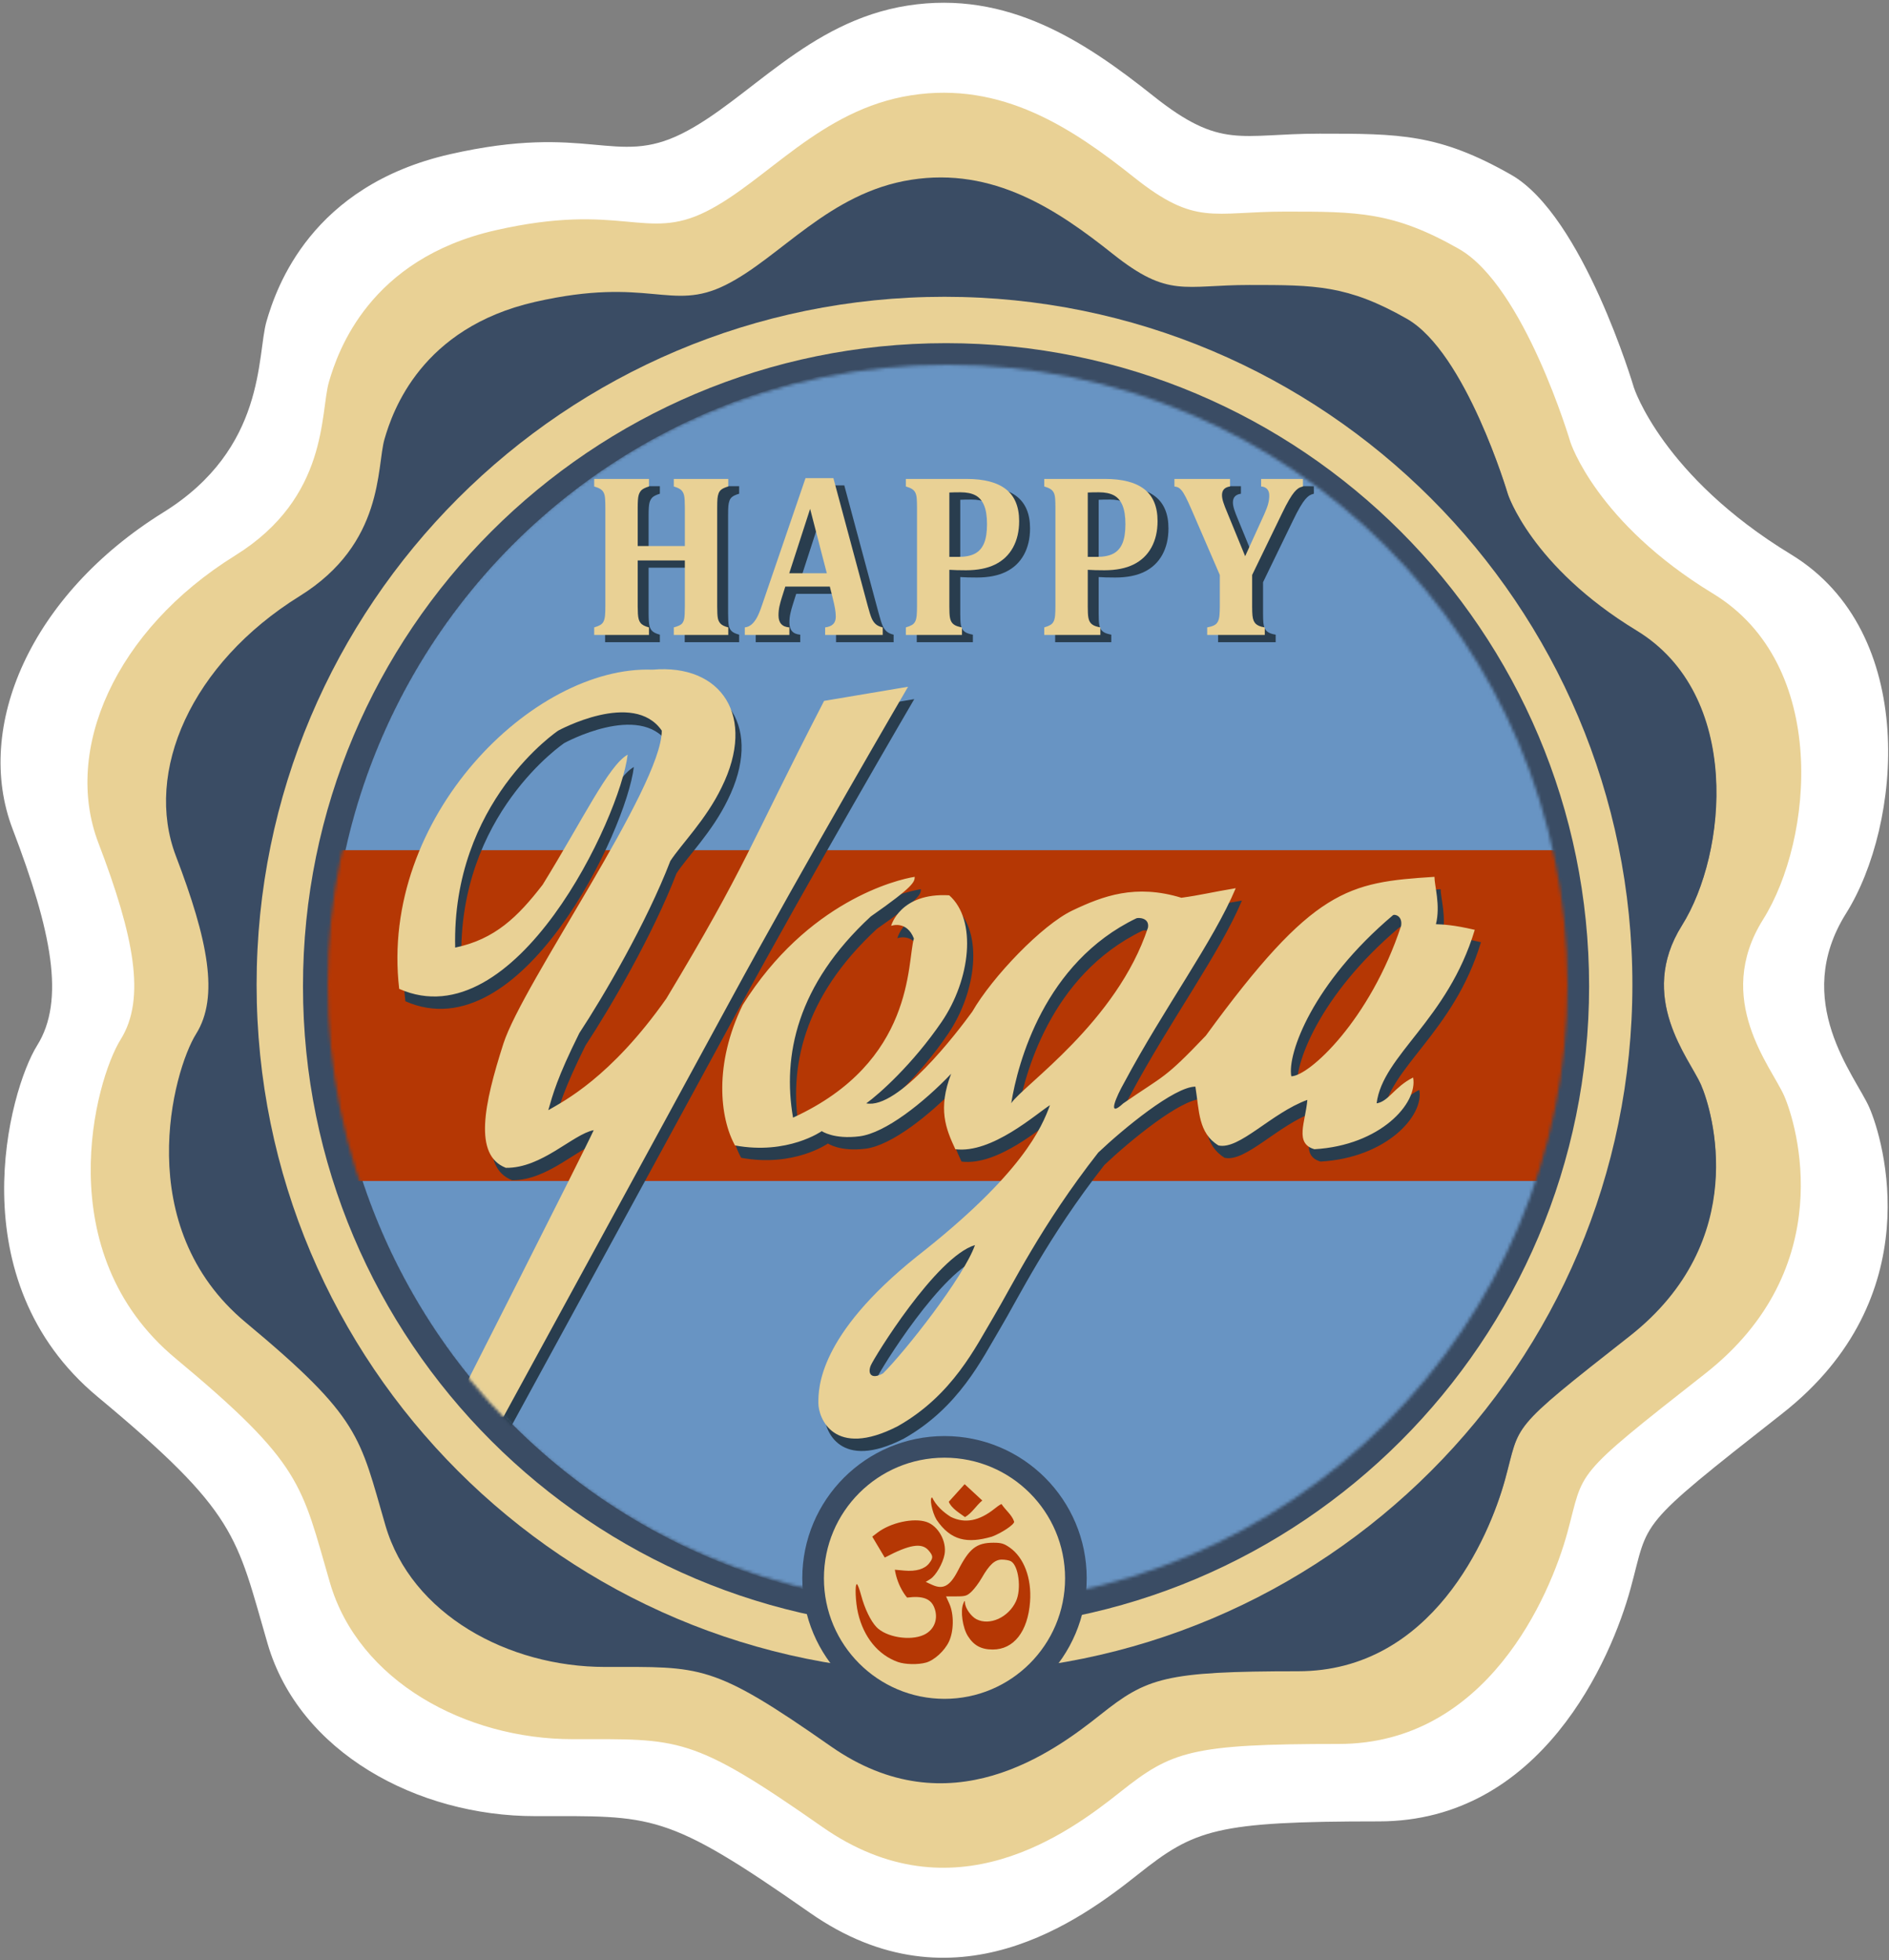 <?xml version="1.0" encoding="UTF-8" standalone="no"?>
<svg width="611px" height="634px" viewBox="0 0 611 634" version="1.1" xmlns="http://www.w3.org/2000/svg" xmlns:xlink="http://www.w3.org/1999/xlink" xmlns:sketch="http://www.bohemiancoding.com/sketch/ns">
    <rect x="0" y="0" width="611" height="634" fill="#808080" stroke="none"/>
    <!-- Generator: Sketch 3.3.3 (12081) - http://www.bohemiancoding.com/sketch -->
    <title>happy-yoga</title>
    <desc>Created with Sketch.</desc>
    <defs>
        <path id="path-1" d="M253.5,462 C364.233,462 454,372.233 454,261.5 C454,150.767 364.233,61 253.5,61 C142.767,61 53,150.767 53,261.5 C53,372.233 142.767,462 253.5,462 Z"></path>
    </defs>
    <g id="Page-1" stroke="none" stroke-width="1" fill="none" fill-rule="evenodd" sketch:type="MSPage">
        <g id="logo" sketch:type="MSLayerGroup">
            <path d="M220.544,43.233 C242.076,32.495 261.169,6.882 293.561,1.807 C325.954,-3.268 351.013,13.502 373.033,31.026 C395.053,48.549 400.984,43.233 426.842,43.233 C452.699,43.233 465.413,43.233 488.746,56.509 C512.08,69.785 528.495,125.402 528.495,125.402 C528.495,125.402 537.73,154.051 579.291,179.32 C620.853,204.589 614.986,266.962 597.138,295.401 C579.291,323.84 600.098,347.887 604.63,358.225 C609.162,368.563 624.465,419.565 576.48,457.221 C528.495,494.877 533.592,491.238 527.396,513.871 C521.2,536.504 498.677,589.139 445.98,589.139 C393.284,589.139 386.41,591.723 368.107,606.268 C349.805,620.814 308.716,651.416 261.913,618.664 C215.11,585.912 211.161,587.44 173.045,587.44 C134.929,587.44 96.772,566.752 86.561,531.668 C76.35,496.584 76.948,489.539 31.564,451.787 C-13.821,414.035 2.899,352.75 12.024,338.14 C21.149,323.531 16.714,301.22 4.075,268.138 C-8.564,235.055 9.97,192.344 52.844,165.72 C86.208,145 83.03,114.889 86.208,103.923 C89.387,92.956 100.632,60.117 145.508,49.895 C190.384,39.673 199.012,53.972 220.544,43.233 Z M228.961,70.381 C248.358,60.707 265.558,37.634 294.74,33.062 C323.921,28.49 346.496,43.598 366.333,59.384 C386.17,75.17 391.512,70.381 414.807,70.381 C438.101,70.381 449.554,70.381 470.574,82.341 C491.594,94.3 506.382,144.403 506.382,144.403 C506.382,144.403 514.701,170.212 552.143,192.976 C589.584,215.74 584.298,271.929 568.22,297.549 C552.143,323.169 570.887,344.832 574.97,354.145 C579.052,363.458 592.838,409.403 549.61,443.326 C506.382,477.249 510.974,473.971 505.392,494.36 C499.811,514.749 479.52,562.166 432.048,562.166 C384.576,562.166 378.383,564.493 361.895,577.597 C345.407,590.701 308.392,618.269 266.229,588.764 C224.066,559.259 220.508,560.636 186.171,560.636 C151.834,560.636 117.46,541.998 108.261,510.393 C99.063,478.787 99.601,472.441 58.716,438.431 C17.832,404.421 32.894,349.212 41.114,336.051 C49.334,322.89 45.339,302.791 33.953,272.989 C22.567,243.186 39.264,204.709 77.887,180.725 C107.944,162.059 105.08,134.933 107.944,125.054 C110.808,115.175 120.937,85.591 161.364,76.382 C201.792,67.174 209.564,80.055 228.961,70.381 Z" id="outer-border" fill="#FFFFFF" sketch:type="MSShapeGroup"></path>
            <path d="M228.361,68.445 C247.91,58.695 265.245,35.441 294.656,30.833 C324.066,26.226 346.818,41.452 366.81,57.362 C386.803,73.271 392.188,68.445 415.665,68.445 C439.142,68.445 450.685,68.445 471.87,80.499 C493.055,92.552 507.959,143.049 507.959,143.049 C507.959,143.049 516.343,169.06 554.078,192.002 C591.814,214.945 586.486,271.575 570.282,297.396 C554.078,323.216 572.97,345.05 577.084,354.436 C581.199,363.822 595.093,410.128 551.526,444.317 C507.959,478.506 512.587,475.202 506.961,495.751 C501.336,516.301 480.886,564.09 433.042,564.09 C385.197,564.09 378.955,566.435 362.338,579.642 C345.721,592.848 308.415,620.632 265.921,590.896 C223.428,561.16 219.842,562.547 185.235,562.547 C150.629,562.547 115.985,543.763 106.714,511.91 C97.443,480.056 97.986,473.66 56.78,439.383 C15.575,405.107 30.755,349.464 39.04,336.2 C47.325,322.936 43.297,302.679 31.822,272.643 C20.347,242.606 37.175,203.828 76.101,179.655 C106.394,160.843 103.508,133.504 106.394,123.547 C109.28,113.59 119.489,83.774 160.234,74.494 C200.978,65.213 208.812,78.195 228.361,68.445 Z M236.004,93.093 C253.615,84.31 269.231,63.361 295.726,59.21 C322.221,55.06 342.717,68.776 360.727,83.109 C378.738,97.441 383.589,93.093 404.738,93.093 C425.888,93.093 436.286,93.093 455.371,103.952 C474.456,114.811 487.882,160.301 487.882,160.301 C487.882,160.301 495.435,183.733 529.429,204.401 C563.423,225.069 558.624,276.085 544.027,299.346 C529.429,322.607 546.448,342.276 550.155,350.731 C553.861,359.187 566.378,400.902 527.13,431.701 C487.882,462.501 492.051,459.525 486.983,478.037 C481.916,496.549 463.493,539.6 420.392,539.6 C377.291,539.6 371.668,541.713 356.698,553.61 C341.728,565.507 308.121,590.537 269.84,563.749 C231.559,536.96 228.329,538.21 197.153,538.21 C165.978,538.21 134.768,521.289 126.416,492.593 C118.065,463.898 118.554,458.135 81.433,427.257 C44.313,396.379 57.988,346.253 65.451,334.303 C72.915,322.354 69.287,304.106 58.949,277.047 C48.612,249.988 63.771,215.054 98.838,193.278 C126.128,176.331 123.528,151.702 126.128,142.732 C128.728,133.763 137.925,106.903 174.63,98.542 C211.335,90.182 218.392,101.877 236.004,93.093 Z" id="outer-border" fill="#E9D195" sketch:type="MSShapeGroup"></path>
            <g id="inner-logo" transform="translate(53, 57)">
                <path d="M181.709,35.179 C199.395,26.359 215.078,5.321 241.685,1.152 C268.292,-3.016 288.875,10.759 306.961,25.152 C325.048,39.545 329.92,35.179 351.159,35.179 C372.398,35.179 382.841,35.179 402.007,46.084 C421.173,56.988 434.656,102.671 434.656,102.671 C434.656,102.671 442.241,126.203 476.379,146.959 C510.517,167.715 505.698,218.947 491.039,242.306 C476.379,265.666 493.47,285.418 497.192,293.909 C500.915,302.401 513.485,344.293 474.07,375.223 C434.656,406.153 438.842,403.165 433.753,421.755 C428.664,440.345 410.164,483.579 366.88,483.579 C323.595,483.579 317.949,485.701 302.915,497.649 C287.882,509.596 254.132,534.733 215.689,507.831 C177.246,480.929 174.002,482.184 142.694,482.184 C111.386,482.184 80.044,465.19 71.657,436.373 C63.27,407.556 63.761,401.769 26.483,370.76 C-10.795,339.751 2.938,289.412 10.434,277.412 C17.929,265.412 14.285,247.086 3.904,219.913 C-6.477,192.739 8.746,157.657 43.962,135.788 C71.368,118.769 68.757,94.036 71.368,85.029 C73.979,76.021 83.215,49.047 120.075,40.651 C156.936,32.255 164.023,44 181.709,35.179 Z" id="inner-background" fill="#3A4C64" sketch:type="MSShapeGroup"></path>
                <path d="M252.5,484 C375.383,484 475,384.383 475,261.5 C475,138.617 375.383,39 252.5,39 C129.617,39 30,138.617 30,261.5 C30,384.383 129.617,484 252.5,484 Z M253,470 C367.875,470 461,376.875 461,262 C461,147.125 367.875,54 253,54 C138.125,54 45,147.125 45,262 C45,376.875 138.125,470 253,470 Z" id="inner-ring" fill="#E9D195" sketch:type="MSShapeGroup"></path>
                <mask id="mask-2" sketch:name="texture-mask" fill="white">
                    <use xlink:href="#path-1"></use>
                </mask>
                <use id="texture-mask" sketch:type="MSShapeGroup" xlink:href="#path-1"></use>
                <g id="masked-texture" mask="url(#mask-2)">
                    <g transform="translate(45, 60)">
                        <g id="lines" stroke-width="1" fill="none" sketch:type="MSLayerGroup" transform="translate(9, 0)">
                            <circle id="Oval-5" fill="#6894C3" sketch:type="MSShapeGroup" cx="201.5" cy="201.5" r="201.5"></circle>
                        </g>
                        <rect id="red-contrast" fill="#B53704" sketch:type="MSShapeGroup" x="0" y="158" width="416" height="107"></rect>
                    </g>
                </g>
                <g id="-yogi" mask="url(#mask-2)" sketch:type="MSShapeGroup">
                    <g transform="translate(75, 159)">
                        <path d="M114.225,113.056 C104.88,132.176 106.79,149.505 111.731,158.499 C128.797,161.644 139.803,153.871 139.803,153.871 C139.803,153.871 143.696,156.609 152.031,155.545 C160.367,154.481 172.742,144.652 181.648,135.324 C177.298,146.652 179.9,153.045 183.001,159.72 C194.869,161.213 209.242,148.192 213.615,145.473 C210.99,152.582 204.878,167.555 170.529,194.437 C138.585,220.041 138.703,237.095 138.703,241.842 C138.703,246.588 143.62,259.968 164.356,249.328 C182.168,239.254 189.587,223.636 195.45,213.82 C201.312,204.003 210.732,184.425 229.229,160.803 C237.341,153.113 253.883,139.481 260.653,139.481 C261.917,147.429 261.581,154.498 268.108,158.499 C274.87,160.014 285.157,148.03 296.866,143.762 C296.236,151.048 292.644,157.835 299.145,159.72 C320.424,158.499 332.699,144.88 331.067,136.533 C325.036,139.538 323.154,144.292 319.271,144.88 C321.224,129.269 342.23,118.013 351.015,88.758 C343.97,87.117 340.607,87.016 338.455,86.945 C339.978,80.766 337.975,74.506 337.975,71.617 C309.903,73.405 298.854,75.293 264.021,123.002 C250.404,137.286 250.783,135.591 237.341,144.88 C231.801,150.012 235.167,142.488 237.622,138.186 C250.511,114.042 266.474,92.497 273.701,75.293 C265.749,76.615 262.383,77.535 256.119,78.386 C241.283,73.856 230.741,77.794 220.872,82.501 C211.002,87.208 194.972,103.978 188.488,115.223 C183.526,122.069 164.457,146.964 154.2,144.88 C158.292,141.967 169.214,132.23 178.564,118.545 C187.914,104.859 190.095,85.587 181.03,77.595 C165.072,76.674 162.238,87.473 162.238,87.473 C162.238,87.473 167.24,85.571 169.602,91.568 C167.339,99.177 170.011,131.427 130.508,149.505 C127.055,129.552 131.696,106.575 155.659,84.432 C169.674,74.664 169.857,73.189 169.857,71.617 C164.063,72.517 135.162,79.578 114.225,113.056 Z M201.081,144.846 C203.206,131.816 211.734,99.398 241.559,85.032 C242.112,84.766 245.828,84.758 245.322,88.016 C235.291,118.517 204.907,139.072 201.081,144.846 Z M291.672,136.128 C290.326,128.911 298.554,105.997 324.559,84.032 C325.061,83.608 327.702,84.194 327.196,87.451 C317.166,117.952 297.369,136.128 291.672,136.128 Z M189.358,190.722 C185.682,201.203 166.487,225.462 159.614,232.23 C155.708,234.388 154.609,232.198 155.64,229.701 C156.671,227.204 176.689,194.58 189.358,190.722 Z M3.12,107.856 C-3.393,52.383 46.539,3.159 85.057,4.611 C107.402,2.643 118.792,19.723 107.402,42.7 C102.339,53.163 94.372,61.043 90.817,66.5 C83.146,86.452 69.208,110.29 61.392,122.153 C54.203,136.61 52.797,142.046 51.343,147.094 C56.226,144.253 71.515,136.589 89.537,110.979 C115.732,67.428 115.87,62.57 140.554,14.707 C152.381,12.734 167.716,10.137 167.716,10.137 C167.716,10.137 134.661,66.643 109.859,112.313 C85.057,157.983 36.81,246.347 36.81,246.347 L19.347,246.347 C19.347,246.347 63.404,159.527 66.035,153.553 C59.256,154.896 49.222,165.924 37.619,165.739 C27.086,161.637 30.534,145.226 36.81,125.621 C43.085,106.016 88.053,42.7 88.053,24.322 C78.876,11.029 54.558,24.322 54.558,24.322 C54.558,24.322 20.095,47.369 21.227,94.506 C34.078,91.833 41.521,84.546 49.533,74.155 C62.656,52.869 70.873,35.527 77.02,32.094 C74.57,52.562 40.624,124.461 3.12,107.856 Z" id="shadow" fill="#293D4E"></path>
                        <path d="M112.225,109.056 C102.88,128.176 104.79,145.505 109.731,154.499 C126.797,157.644 137.803,149.871 137.803,149.871 C137.803,149.871 141.696,152.609 150.031,151.545 C158.367,150.481 170.742,140.652 179.648,131.324 C175.298,142.652 177.9,149.045 181.001,155.72 C192.869,157.213 207.242,144.192 211.615,141.473 C208.99,148.582 202.878,163.555 168.529,190.437 C136.585,216.041 136.703,233.095 136.703,237.842 C136.703,242.588 141.62,255.968 162.356,245.328 C180.168,235.254 187.587,219.636 193.45,209.82 C199.312,200.003 208.732,180.425 227.229,156.803 C235.341,149.113 251.883,135.481 258.653,135.481 C259.917,143.429 259.581,150.498 266.108,154.499 C272.87,156.014 283.157,144.03 294.866,139.762 C294.236,147.048 290.644,153.835 297.145,155.72 C318.424,154.499 330.699,140.88 329.067,132.533 C323.036,135.538 321.154,140.292 317.271,140.88 C319.224,125.269 340.23,114.013 349.015,84.758 C341.97,83.117 338.607,83.016 336.455,82.945 C337.978,76.766 335.975,70.506 335.975,67.617 C307.903,69.405 296.854,71.293 262.021,119.002 C248.404,133.286 248.783,131.591 235.341,140.88 C229.801,146.012 233.167,138.488 235.622,134.186 C248.511,110.042 264.474,88.497 271.701,71.293 C263.749,72.615 260.383,73.535 254.119,74.386 C239.283,69.856 228.741,73.794 218.872,78.501 C209.002,83.208 192.972,99.978 186.488,111.223 C181.526,118.069 162.457,142.964 152.2,140.88 C156.292,137.967 167.214,128.23 176.564,114.545 C185.914,100.859 188.095,81.587 179.03,73.595 C163.072,72.674 160.238,83.473 160.238,83.473 C160.238,83.473 165.24,81.571 167.602,87.568 C165.339,95.177 168.011,127.427 128.508,145.505 C125.055,125.552 129.696,102.575 153.659,80.432 C167.674,70.664 167.857,69.189 167.857,67.617 C162.063,68.517 133.162,75.578 112.225,109.056 Z M199.081,140.846 C201.206,127.816 209.734,95.398 239.559,81.032 C240.112,80.766 243.828,80.758 243.322,84.016 C233.291,114.517 202.907,135.072 199.081,140.846 Z M289.672,132.128 C288.326,124.911 296.554,101.997 322.559,80.032 C323.061,79.608 325.702,80.194 325.196,83.451 C315.166,113.952 295.369,132.128 289.672,132.128 Z M187.358,186.722 C183.682,197.203 164.487,221.462 157.614,228.23 C153.708,230.388 152.609,228.198 153.64,225.701 C154.671,223.204 174.689,190.58 187.358,186.722 Z M1.12,103.856 C-5.393,48.383 44.539,-0.841 83.057,0.611 C105.402,-1.357 116.792,15.723 105.402,38.7 C100.339,49.163 92.372,57.043 88.817,62.5 C81.146,82.452 67.208,106.29 59.392,118.153 C52.203,132.61 50.797,138.046 49.343,143.094 C54.226,140.253 69.515,132.589 87.537,106.979 C113.732,63.428 113.87,58.57 138.554,10.707 C150.381,8.734 165.716,6.137 165.716,6.137 C165.716,6.137 132.661,62.643 107.859,108.313 C83.057,153.983 34.81,242.347 34.81,242.347 L17.347,242.347 C17.347,242.347 61.404,155.527 64.035,149.553 C57.256,150.896 47.222,161.924 35.619,161.739 C25.086,157.637 28.534,141.226 34.81,121.621 C41.085,102.016 86.053,38.7 86.053,20.322 C76.876,7.029 52.558,20.322 52.558,20.322 C52.558,20.322 18.095,43.369 19.227,90.506 C32.078,87.833 39.521,80.546 47.533,70.155 C60.656,48.869 68.873,31.527 75.02,28.094 C72.57,48.562 38.624,120.461 1.12,103.856 Z" id="yogi" fill="#E9D195"></path>
                    </g>
                </g>
                <g id="shadow-+-HAPPY" mask="url(#mask-2)" sketch:type="MSShapeGroup">
                    <g transform="translate(139, 97)">
                        <path d="M44.619,50.107 C45.069,50.575 45.89,50.97 47.082,51.29 L47.082,53.731 L29.467,53.731 L29.467,51.29 C30.772,50.92 31.616,50.551 31.998,50.181 C32.38,49.811 32.65,49.287 32.808,48.609 C32.965,47.932 33.044,46.545 33.044,44.45 L33.044,29.623 L17.791,29.623 L17.791,44.45 C17.791,45.312 17.814,46.114 17.859,46.853 C17.904,47.593 17.994,48.197 18.129,48.665 C18.264,49.133 18.461,49.528 18.719,49.848 C18.978,50.169 19.332,50.446 19.782,50.68 C20.232,50.914 20.783,51.118 21.436,51.29 L21.436,53.731 L3.72,53.731 L3.72,51.29 C4.552,51.044 5.21,50.779 5.694,50.495 C6.177,50.212 6.537,49.817 6.774,49.312 C7.01,48.807 7.162,48.166 7.229,47.389 C7.297,46.613 7.33,45.633 7.33,44.45 L7.33,12.577 C7.33,11.418 7.302,10.445 7.246,9.656 C7.19,8.867 7.044,8.226 6.807,7.733 C6.571,7.24 6.211,6.839 5.727,6.531 C5.244,6.223 4.575,5.946 3.72,5.699 L3.72,3.259 L21.436,3.259 L21.436,5.699 C20.243,6.069 19.428,6.476 18.989,6.92 C18.551,7.363 18.241,7.949 18.061,8.676 C17.881,9.403 17.791,10.716 17.791,12.614 L17.791,24.964 L33.044,24.964 L33.044,12.614 C33.044,10.74 32.971,9.44 32.825,8.713 C32.679,7.986 32.386,7.394 31.947,6.938 C31.509,6.482 30.682,6.069 29.467,5.699 L29.467,3.259 L47.082,3.259 L47.082,5.699 C46.092,5.995 45.372,6.309 44.922,6.642 C44.472,6.975 44.152,7.4 43.961,7.918 C43.769,8.436 43.646,9.015 43.589,9.656 C43.533,10.297 43.505,11.283 43.505,12.614 L43.505,44.45 C43.505,46.348 43.578,47.648 43.724,48.351 C43.871,49.053 44.169,49.639 44.619,50.107 Z M64.417,41.603 C64.102,42.589 63.843,43.544 63.641,44.468 C63.438,45.393 63.337,46.372 63.337,47.408 C63.337,49.824 64.507,51.118 66.846,51.29 L66.846,53.731 L52.437,53.731 L52.437,51.29 C53.27,51.192 54.001,50.871 54.631,50.329 C55.261,49.787 55.834,49.047 56.352,48.11 C56.869,47.174 57.42,45.83 58.005,44.08 L72.077,3 L81.087,3 L92.223,44.413 C92.718,46.262 93.134,47.574 93.471,48.351 C93.809,49.127 94.247,49.756 94.787,50.236 C95.327,50.717 96.081,51.068 97.048,51.29 L97.048,53.731 L78.421,53.731 L78.421,51.29 C79.591,51.142 80.457,50.785 81.019,50.218 C81.582,49.651 81.863,48.85 81.863,47.815 C81.863,47.05 81.784,46.2 81.627,45.263 C81.469,44.326 81.211,43.143 80.851,41.714 L79.939,38.09 L65.53,38.09 L64.417,41.603 Z M73.562,12.947 L66.813,33.764 L78.961,33.764 L73.562,12.947 Z M119.321,49.571 C119.58,49.978 119.951,50.317 120.435,50.588 C120.919,50.859 121.667,51.093 122.679,51.29 L122.679,53.731 L104.524,53.731 L104.524,51.29 C105.356,51.044 106.014,50.779 106.498,50.495 C106.982,50.212 107.342,49.817 107.578,49.312 C107.814,48.807 107.966,48.166 108.034,47.389 C108.101,46.613 108.135,45.633 108.135,44.45 L108.135,12.577 C108.135,11.418 108.107,10.445 108.05,9.656 C107.994,8.867 107.848,8.226 107.612,7.733 C107.376,7.24 107.016,6.839 106.532,6.531 C106.048,6.223 105.379,5.946 104.524,5.699 L104.524,3.259 L124.13,3.259 C129.822,3.259 134.085,4.374 136.919,6.605 C139.754,8.836 141.171,12.269 141.171,16.903 C141.171,20.181 140.508,23.029 139.18,25.444 C137.853,27.86 135.93,29.69 133.41,30.935 C130.89,32.18 127.741,32.802 123.961,32.802 C121.779,32.802 119.991,32.753 118.596,32.655 L118.596,44.487 C118.596,46.114 118.652,47.266 118.764,47.944 C118.877,48.622 119.063,49.164 119.321,49.571 Z M126.863,27.422 C128.191,26.72 129.175,25.605 129.816,24.076 C130.457,22.548 130.778,20.49 130.778,17.901 C130.778,15.338 130.457,13.298 129.816,11.782 C129.175,10.266 128.236,9.187 126.998,8.546 C125.761,7.906 124.175,7.585 122.24,7.585 C120.665,7.585 119.451,7.61 118.596,7.659 L118.596,28.476 L121.498,28.476 C123.748,28.476 125.536,28.125 126.863,27.422 Z M164.091,49.571 C164.349,49.978 164.721,50.317 165.204,50.588 C165.688,50.859 166.436,51.093 167.448,51.29 L167.448,53.731 L149.293,53.731 L149.293,51.29 C150.126,51.044 150.784,50.779 151.268,50.495 C151.751,50.212 152.111,49.817 152.347,49.312 C152.584,48.807 152.735,48.166 152.803,47.389 C152.87,46.613 152.904,45.633 152.904,44.45 L152.904,12.577 C152.904,11.418 152.876,10.445 152.82,9.656 C152.764,8.867 152.617,8.226 152.381,7.733 C152.145,7.24 151.785,6.839 151.301,6.531 C150.818,6.223 150.148,5.946 149.293,5.699 L149.293,3.259 L168.899,3.259 C174.591,3.259 178.854,4.374 181.689,6.605 C184.523,8.836 185.941,12.269 185.941,16.903 C185.941,20.181 185.277,23.029 183.95,25.444 C182.622,27.86 180.699,29.69 178.179,30.935 C175.66,32.18 172.51,32.802 168.731,32.802 C166.548,32.802 164.76,32.753 163.365,32.655 L163.365,44.487 C163.365,46.114 163.421,47.266 163.534,47.944 C163.646,48.622 163.832,49.164 164.091,49.571 Z M171.633,27.422 C172.96,26.72 173.944,25.605 174.585,24.076 C175.227,22.548 175.547,20.49 175.547,17.901 C175.547,15.338 175.227,13.298 174.585,11.782 C173.944,10.266 173.005,9.187 171.768,8.546 C170.53,7.906 168.944,7.585 167.01,7.585 C165.435,7.585 164.22,7.61 163.365,7.659 L163.365,28.476 L166.267,28.476 C168.517,28.476 170.305,28.125 171.633,27.422 Z M216.638,47.426 C216.706,48.104 216.83,48.653 217.009,49.072 C217.189,49.491 217.409,49.83 217.668,50.089 C217.926,50.347 218.286,50.582 218.747,50.791 C219.209,51.001 219.833,51.167 220.62,51.29 L220.62,53.731 L201.993,53.731 L201.993,51.29 C202.915,51.118 203.652,50.896 204.203,50.625 C204.754,50.353 205.165,49.959 205.435,49.441 C205.705,48.924 205.879,48.264 205.958,47.463 C206.037,46.662 206.076,45.658 206.076,44.45 L206.076,34.318 L196.931,13.168 C196.144,11.369 195.525,10.038 195.075,9.175 C194.558,8.164 194.113,7.437 193.742,6.993 C193.371,6.55 193.028,6.242 192.713,6.069 C192.398,5.897 191.959,5.773 191.397,5.699 L191.397,3.259 L209.383,3.259 L209.383,5.699 C207.651,5.946 206.785,6.883 206.785,8.509 C206.785,9.15 206.925,9.915 207.207,10.802 C207.488,11.689 207.943,12.873 208.573,14.352 L214.276,28.254 L220.451,14.684 C221.059,13.329 221.481,12.201 221.717,11.301 C221.953,10.401 222.071,9.508 222.071,8.62 C222.071,7.733 221.841,7.037 221.379,6.531 C220.918,6.026 220.272,5.749 219.439,5.699 L219.439,3.259 L232.971,3.259 L232.971,5.699 C232.364,5.847 231.863,6.051 231.469,6.309 C231.076,6.568 230.643,6.975 230.17,7.53 C229.698,8.084 229.135,8.916 228.483,10.025 C227.83,11.135 227.077,12.577 226.222,14.352 L216.537,34.318 L216.537,44.45 C216.537,45.756 216.571,46.748 216.638,47.426 Z" id="shadow" fill="#293D4E"></path>
                        <path d="M41.091,47.759 C41.541,48.228 42.362,48.622 43.554,48.942 L43.554,51.383 L25.94,51.383 L25.94,48.942 C27.244,48.573 28.088,48.203 28.47,47.833 C28.853,47.463 29.123,46.94 29.28,46.262 C29.438,45.584 29.517,44.197 29.517,42.102 L29.517,27.275 L14.264,27.275 L14.264,42.102 C14.264,42.965 14.286,43.766 14.331,44.505 C14.376,45.245 14.466,45.849 14.601,46.317 C14.736,46.785 14.933,47.18 15.192,47.5 C15.45,47.821 15.805,48.098 16.255,48.332 C16.705,48.566 17.256,48.77 17.908,48.942 L17.908,51.383 L0.192,51.383 L0.192,48.942 C1.024,48.696 1.682,48.431 2.166,48.147 C2.65,47.864 3.01,47.47 3.246,46.964 C3.482,46.459 3.634,45.818 3.701,45.041 C3.769,44.265 3.803,43.285 3.803,42.102 L3.803,10.229 C3.803,9.07 3.775,8.097 3.718,7.308 C3.662,6.519 3.516,5.878 3.28,5.385 C3.043,4.892 2.684,4.492 2.2,4.183 C1.716,3.875 1.047,3.598 0.192,3.352 L0.192,0.911 L17.908,0.911 L17.908,3.352 C16.716,3.721 15.9,4.128 15.462,4.572 C15.023,5.015 14.714,5.601 14.534,6.328 C14.354,7.055 14.264,8.368 14.264,10.266 L14.264,22.616 L29.517,22.616 L29.517,10.266 C29.517,8.393 29.443,7.092 29.297,6.365 C29.151,5.638 28.858,5.046 28.42,4.59 C27.981,4.134 27.154,3.721 25.94,3.352 L25.94,0.911 L43.554,0.911 L43.554,3.352 C42.565,3.647 41.845,3.962 41.395,4.294 C40.945,4.627 40.624,5.052 40.433,5.57 C40.242,6.088 40.118,6.667 40.062,7.308 C40.006,7.949 39.977,8.935 39.977,10.266 L39.977,42.102 C39.977,44 40.051,45.3 40.197,46.003 C40.343,46.705 40.641,47.291 41.091,47.759 Z M60.889,39.255 C60.574,40.241 60.315,41.196 60.113,42.12 C59.91,43.045 59.809,44.025 59.809,45.06 C59.809,47.476 60.979,48.77 63.319,48.942 L63.319,51.383 L48.91,51.383 L48.91,48.942 C49.742,48.844 50.473,48.523 51.103,47.981 C51.733,47.439 52.307,46.699 52.824,45.762 C53.341,44.826 53.893,43.482 54.478,41.732 L68.549,0.652 L77.559,0.652 L88.695,42.065 C89.19,43.914 89.606,45.226 89.944,46.003 C90.281,46.779 90.72,47.408 91.26,47.889 C91.8,48.369 92.553,48.721 93.521,48.942 L93.521,51.383 L74.893,51.383 L74.893,48.942 C76.063,48.794 76.929,48.437 77.492,47.87 C78.054,47.303 78.335,46.502 78.335,45.467 C78.335,44.703 78.257,43.852 78.099,42.915 C77.942,41.979 77.683,40.795 77.323,39.366 L76.412,35.742 L62.003,35.742 L60.889,39.255 Z M70.034,10.599 L63.285,31.416 L75.433,31.416 L70.034,10.599 Z M115.794,47.223 C116.052,47.63 116.424,47.969 116.907,48.24 C117.391,48.511 118.139,48.745 119.151,48.942 L119.151,51.383 L100.996,51.383 L100.996,48.942 C101.829,48.696 102.487,48.431 102.971,48.147 C103.454,47.864 103.814,47.47 104.05,46.964 C104.287,46.459 104.438,45.818 104.506,45.041 C104.573,44.265 104.607,43.285 104.607,42.102 L104.607,10.229 C104.607,9.07 104.579,8.097 104.523,7.308 C104.467,6.519 104.32,5.878 104.084,5.385 C103.848,4.892 103.488,4.492 103.004,4.183 C102.521,3.875 101.851,3.598 100.996,3.352 L100.996,0.911 L120.602,0.911 C126.294,0.911 130.557,2.027 133.392,4.257 C136.226,6.488 137.644,9.921 137.644,14.555 C137.644,17.834 136.98,20.681 135.653,23.096 C134.325,25.512 132.402,27.342 129.882,28.587 C127.363,29.832 124.213,30.455 120.434,30.455 C118.251,30.455 116.463,30.405 115.068,30.307 L115.068,42.139 C115.068,43.766 115.124,44.918 115.237,45.596 C115.349,46.274 115.535,46.816 115.794,47.223 Z M123.336,25.075 C124.663,24.372 125.647,23.257 126.288,21.728 C126.93,20.2 127.25,18.142 127.25,15.553 C127.25,12.99 126.93,10.95 126.288,9.434 C125.647,7.918 124.708,6.84 123.471,6.199 C122.233,5.558 120.647,5.237 118.713,5.237 C117.138,5.237 115.923,5.262 115.068,5.311 L115.068,26.128 L117.97,26.128 C120.22,26.128 122.008,25.777 123.336,25.075 Z M160.563,47.223 C160.822,47.63 161.193,47.969 161.677,48.24 C162.16,48.511 162.908,48.745 163.921,48.942 L163.921,51.383 L145.766,51.383 L145.766,48.942 C146.598,48.696 147.256,48.431 147.74,48.147 C148.224,47.864 148.584,47.47 148.82,46.964 C149.056,46.459 149.208,45.818 149.275,45.041 C149.343,44.265 149.377,43.285 149.377,42.102 L149.377,10.229 C149.377,9.07 149.348,8.097 149.292,7.308 C149.236,6.519 149.09,5.878 148.853,5.385 C148.617,4.892 148.257,4.492 147.774,4.183 C147.29,3.875 146.621,3.598 145.766,3.352 L145.766,0.911 L165.372,0.911 C171.063,0.911 175.327,2.027 178.161,4.257 C180.996,6.488 182.413,9.921 182.413,14.555 C182.413,17.834 181.749,20.681 180.422,23.096 C179.095,25.512 177.171,27.342 174.652,28.587 C172.132,29.832 168.982,30.455 165.203,30.455 C163.021,30.455 161.232,30.405 159.838,30.307 L159.838,42.139 C159.838,43.766 159.894,44.918 160.006,45.596 C160.119,46.274 160.304,46.816 160.563,47.223 Z M168.105,25.075 C169.432,24.372 170.417,23.257 171.058,21.728 C171.699,20.2 172.019,18.142 172.019,15.553 C172.019,12.99 171.699,10.95 171.058,9.434 C170.417,7.918 169.477,6.84 168.24,6.199 C167.003,5.558 165.417,5.237 163.482,5.237 C161.907,5.237 160.692,5.262 159.838,5.311 L159.838,26.128 L162.74,26.128 C164.989,26.128 166.778,25.777 168.105,25.075 Z M213.111,45.078 C213.178,45.756 213.302,46.305 213.482,46.724 C213.662,47.143 213.881,47.482 214.14,47.741 C214.399,48 214.759,48.234 215.22,48.443 C215.681,48.653 216.305,48.819 217.093,48.942 L217.093,51.383 L198.465,51.383 L198.465,48.942 C199.388,48.77 200.124,48.548 200.676,48.277 C201.227,48.006 201.637,47.611 201.907,47.094 C202.177,46.576 202.352,45.917 202.43,45.115 C202.509,44.314 202.548,43.31 202.548,42.102 L202.548,31.971 L193.404,10.821 C192.616,9.021 191.997,7.69 191.548,6.827 C191.03,5.817 190.586,5.089 190.215,4.646 C189.843,4.202 189.5,3.894 189.185,3.721 C188.87,3.549 188.432,3.425 187.869,3.352 L187.869,0.911 L205.855,0.911 L205.855,3.352 C204.123,3.598 203.257,4.535 203.257,6.162 C203.257,6.803 203.398,7.567 203.679,8.454 C203.96,9.342 204.416,10.525 205.046,12.004 L210.748,25.907 L216.924,12.337 C217.531,10.981 217.953,9.853 218.189,8.953 C218.426,8.054 218.544,7.16 218.544,6.273 C218.544,5.385 218.313,4.689 217.852,4.183 C217.391,3.678 216.744,3.401 215.911,3.352 L215.911,0.911 L229.443,0.911 L229.443,3.352 C228.836,3.499 228.335,3.703 227.942,3.962 C227.548,4.22 227.115,4.627 226.642,5.182 C226.17,5.736 225.608,6.568 224.955,7.678 C224.303,8.787 223.549,10.229 222.694,12.004 L213.009,31.971 L213.009,42.102 C213.009,43.408 213.043,44.401 213.111,45.078 Z" id="HAPPY" fill="#E9D195"></path>
                    </g>
                </g>
            </g>
            <g id="sanskrit-element" transform="translate(263, 468)" sketch:type="MSShapeGroup">
                <circle id="background" stroke="#3A4C64" stroke-width="7" fill="#E9D195" cx="42.5" cy="42.5" r="42.5"></circle>
                <path d="M27.425,69.579 C21.024,67.291 16.376,61.599 14.535,53.793 C13.7,50.25 13.464,44.396 14.156,44.396 C14.386,44.396 15.001,46.003 15.522,47.966 C16.661,52.262 18.606,56.302 20.484,58.276 C23.603,61.556 31.33,62.841 35.781,60.82 C39.249,59.245 40.656,55.503 39.148,51.862 C37.982,49.049 35.339,48.108 30.414,48.755 C30.414,48.755 27.396,45.506 26.435,39.738 L29.528,40.018 C33.254,40.356 36.067,39.532 37.527,37.676 C38.899,35.932 38.869,35.258 37.342,33.483 C35.139,30.922 31.184,31.57 23.175,35.807 L19.133,29.032 L20.828,27.74 C25.073,24.502 32.445,22.883 36.641,24.268 C40.462,25.529 43.267,30.533 42.518,34.753 C42.011,37.606 39.723,41.602 37.956,42.721 L36.432,43.686 L38.537,44.636 C42.115,46.249 44.299,45.016 46.909,39.909 C50.52,32.841 52.862,31.012 58.309,31.004 C60.845,31 61.747,31.266 63.597,32.562 C68.213,35.797 70.727,42.497 70.175,50.093 C69.475,59.714 64.918,65.549 58.105,65.549 C54.365,65.549 51.955,64.238 50.036,61.159 C48.351,58.454 47.591,53.098 48.559,50.742 C49.023,49.612 49.107,49.573 49.138,50.478 C49.194,52.14 51.085,54.842 52.821,55.74 C57.082,57.944 63.198,55.175 65.618,49.949 C67.455,45.981 66.469,38.327 63.947,36.977 C63.42,36.695 62.116,36.464 61.05,36.464 C58.785,36.464 57.006,38.093 54.511,42.45 C53.649,43.957 52.197,45.903 51.286,46.776 C49.805,48.194 49.276,48.362 46.314,48.362 L43,48.362 L44.071,50.742 C45.605,54.148 45.532,59.683 43.91,63.052 C42.476,66.029 39.162,69.043 36.512,69.779 C33.933,70.496 29.732,70.403 27.425,69.579 L27.425,69.579 Z M39.907,23.541 C38.44,21.039 37.538,16.369 38.521,16.369 C39.675,18.873 42.042,21.108 44.576,22.667 C49.128,24.87 53.743,23.981 58.785,19.929 C59.895,19.037 60.878,18.406 60.969,18.528 C62.2,20.438 64.33,22 65.034,24.22 C65.034,25.157 61.001,27.853 57.819,29.043 C49.933,31.315 44.565,30.416 39.907,23.541 L39.907,23.541 Z M43.881,17.758 L49.016,12.065 L54.722,17.347 C52.77,18.954 51.361,21.449 49.131,22.714 C47.37,21.416 44.74,19.884 43.881,17.758 L43.881,17.758 Z" id="Shape" fill="#B53704"></path>
            </g>
        </g>
    </g>
</svg>